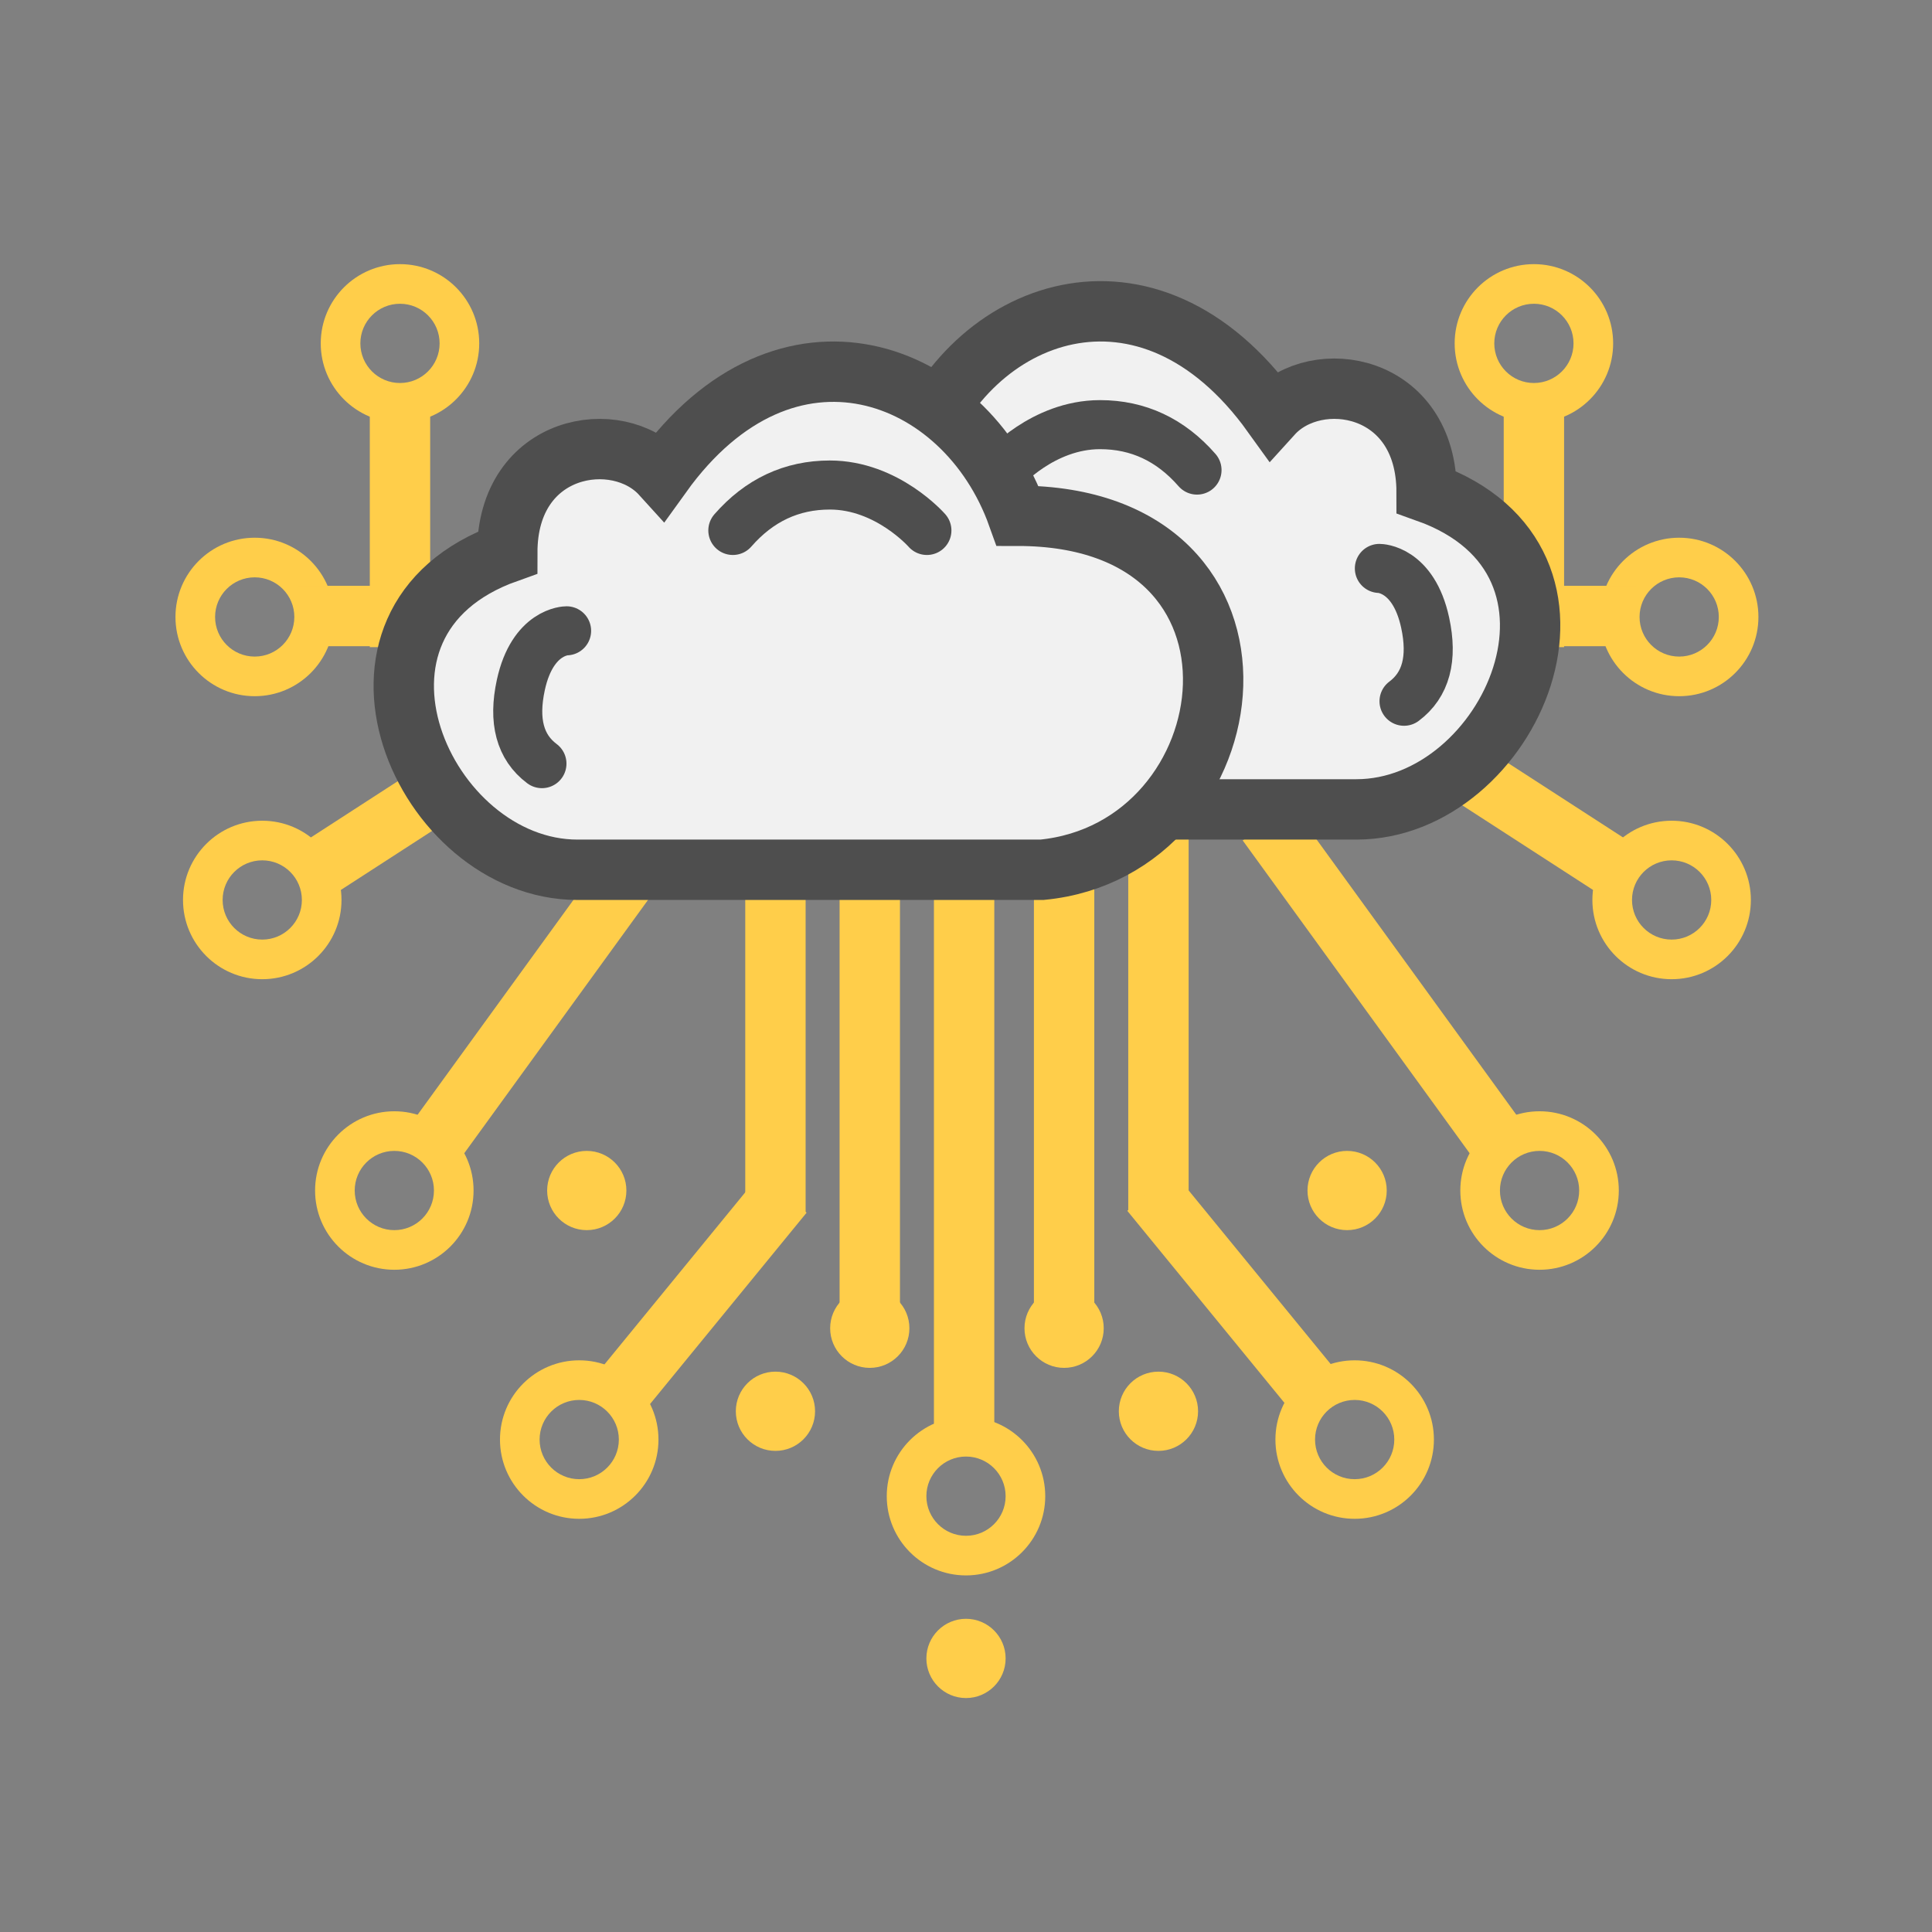 <?xml version="1.0" encoding="UTF-8"?>
<svg width="1024px" height="1024px" viewBox="0 0 1024 1024" version="1.1" xmlns="http://www.w3.org/2000/svg" xmlns:xlink="http://www.w3.org/1999/xlink">
    <rect x="0" y="0" width="1024" height="1024" fill="#808080" stroke="none"/>
    <title>akka-cache-logo-light</title>
    <g id="akka-cache-logo-light" stroke="none" stroke-width="1" fill="none" fill-rule="evenodd">
        <g id="akka-cache" transform="translate(93, 140)">
            <g id="node-collection">
                <g id="nodes-left">
                    <circle id="Oval" fill="#FFCE4A" cx="218" cy="491" r="21"></circle>
                    <circle id="Oval" fill="#FFCE4A" cx="318" cy="608" r="21"></circle>
                    <circle id="Oval" fill="#FFCE4A" cx="368" cy="564" r="21"></circle>
                    <path d="M119,0 C142.196,0 161,18.804 161,42 C161,65.196 142.196,84 119,84 C95.804,84 77,65.196 77,42 C77,18.804 95.804,0 119,0 Z M119,21 C107.402,21 98,30.402 98,42 C98,53.598 107.402,63 119,63 C130.598,63 140,53.598 140,42 C140,30.402 130.598,21 119,21 Z" id="node" fill="#FFCE4A"></path>
                    <path d="M42,145 C65.196,145 84,163.804 84,187 C84,210.196 65.196,229 42,229 C18.804,229 0,210.196 0,187 C0,163.804 18.804,145 42,145 Z M42,166 C30.402,166 21,175.402 21,187 C21,198.598 30.402,208 42,208 C53.598,208 63,198.598 63,187 C63,175.402 53.598,166 42,166 Z" id="node" fill="#FFCE4A"></path>
                    <path d="M46,295 C69.196,295 88,313.804 88,337 C88,360.196 69.196,379 46,379 C22.804,379 4,360.196 4,337 C4,313.804 22.804,295 46,295 Z M46,316 C34.402,316 25,325.402 25,337 C25,348.598 34.402,358 46,358 C57.598,358 67,348.598 67,337 C67,325.402 57.598,316 46,316 Z" id="node" fill="#FFCE4A"></path>
                    <path d="M116,449 C139.196,449 158,467.804 158,491 C158,514.196 139.196,533 116,533 C92.804,533 74,514.196 74,491 C74,467.804 92.804,449 116,449 Z M116,470 C104.402,470 95,479.402 95,491 C95,502.598 104.402,512 116,512 C127.598,512 137,502.598 137,491 C137,479.402 127.598,470 116,470 Z" id="node" fill="#FFCE4A"></path>
                    <path d="M214,581 C237.196,581 256,599.804 256,623 C256,646.196 237.196,665 214,665 C190.804,665 172,646.196 172,623 C172,599.804 190.804,581 214,581 Z M214,602 C202.402,602 193,611.402 193,623 C193,634.598 202.402,644 214,644 C225.598,644 235,634.598 235,623 C235,611.402 225.598,602 214,602 Z" id="node" fill="#FFCE4A"></path>
                    <line x1="80.5" y1="186.5" x2="115.5" y2="186.5" id="Line" stroke="#FFCE4A" stroke-width="32" stroke-linecap="square"></line>
                    <line x1="119" y1="84" x2="119" y2="187" id="Line" stroke="#FFCE4A" stroke-width="32" stroke-linecap="square"></line>
                    <line x1="318" y1="307" x2="318" y2="487" id="Line" stroke="#FFCE4A" stroke-width="32" stroke-linecap="square"></line>
                    <line x1="368" y1="307" x2="368" y2="543" id="Line" stroke="#FFCE4A" stroke-width="32" stroke-linecap="square"></line>
                    <line x1="152" y1="271" x2="84" y2="315" id="Line" stroke="#FFCE4A" stroke-width="32" stroke-linecap="square"></line>
                    <line x1="251" y1="309" x2="140" y2="462" id="Line" stroke="#FFCE4A" stroke-width="32" stroke-linecap="square"></line>
                    <line x1="312" y1="505" x2="239.811" y2="593.231" id="Line" stroke="#FFCE4A" stroke-width="32" stroke-linecap="square"></line>
                </g>
                <g id="nodes-right" transform="translate(644.5, 332.5) scale(-1, 1) translate(-644.5, -332.5) translate(450, 0)">
                    <circle id="Oval" fill="#FFCE4A" cx="218" cy="491" r="21"></circle>
                    <circle id="Oval" fill="#FFCE4A" cx="318" cy="608" r="21"></circle>
                    <circle id="Oval" fill="#FFCE4A" cx="368" cy="564" r="21"></circle>
                    <path d="M119,0 C142.196,0 161,18.804 161,42 C161,65.196 142.196,84 119,84 C95.804,84 77,65.196 77,42 C77,18.804 95.804,0 119,0 Z M119,21 C107.402,21 98,30.402 98,42 C98,53.598 107.402,63 119,63 C130.598,63 140,53.598 140,42 C140,30.402 130.598,21 119,21 Z" id="node" fill="#FFCE4A"></path>
                    <path d="M42,145 C65.196,145 84,163.804 84,187 C84,210.196 65.196,229 42,229 C18.804,229 0,210.196 0,187 C0,163.804 18.804,145 42,145 Z M42,166 C30.402,166 21,175.402 21,187 C21,198.598 30.402,208 42,208 C53.598,208 63,198.598 63,187 C63,175.402 53.598,166 42,166 Z" id="node" fill="#FFCE4A"></path>
                    <path d="M46,295 C69.196,295 88,313.804 88,337 C88,360.196 69.196,379 46,379 C22.804,379 4,360.196 4,337 C4,313.804 22.804,295 46,295 Z M46,316 C34.402,316 25,325.402 25,337 C25,348.598 34.402,358 46,358 C57.598,358 67,348.598 67,337 C67,325.402 57.598,316 46,316 Z" id="node" fill="#FFCE4A"></path>
                    <path d="M116,449 C139.196,449 158,467.804 158,491 C158,514.196 139.196,533 116,533 C92.804,533 74,514.196 74,491 C74,467.804 92.804,449 116,449 Z M116,470 C104.402,470 95,479.402 95,491 C95,502.598 104.402,512 116,512 C127.598,512 137,502.598 137,491 C137,479.402 127.598,470 116,470 Z" id="node" fill="#FFCE4A"></path>
                    <path d="M214,581 C237.196,581 256,599.804 256,623 C256,646.196 237.196,665 214,665 C190.804,665 172,646.196 172,623 C172,599.804 190.804,581 214,581 Z M214,602 C202.402,602 193,611.402 193,623 C193,634.598 202.402,644 214,644 C225.598,644 235,634.598 235,623 C235,611.402 225.598,602 214,602 Z" id="node" fill="#FFCE4A"></path>
                    <line x1="80.5" y1="186.5" x2="115.5" y2="186.5" id="Line" stroke="#FFCE4A" stroke-width="32" stroke-linecap="square"></line>
                    <line x1="119" y1="84" x2="119" y2="187" id="Line" stroke="#FFCE4A" stroke-width="32" stroke-linecap="square"></line>
                    <line x1="318" y1="308" x2="318" y2="486" id="Line" stroke="#FFCE4A" stroke-width="32" stroke-linecap="square"></line>
                    <line x1="368" y1="307" x2="368" y2="543" id="Line" stroke="#FFCE4A" stroke-width="32" stroke-linecap="square"></line>
                    <line x1="152" y1="271" x2="84" y2="315" id="Line" stroke="#FFCE4A" stroke-width="32" stroke-linecap="square"></line>
                    <line x1="251" y1="309" x2="140" y2="462" id="Line" stroke="#FFCE4A" stroke-width="32" stroke-linecap="square"></line>
                    <line x1="312" y1="504" x2="239.811" y2="592.231" id="Line" stroke="#FFCE4A" stroke-width="32" stroke-linecap="square"></line>
                </g>
            </g>
            <g id="nodes-center" transform="translate(377, 307)">
                <circle id="Oval" fill="#FFCE4A" cx="42" cy="432" r="21"></circle>
                <path d="M42,304 C65.196,304 84,322.804 84,346 C84,369.196 65.196,388 42,388 C18.804,388 0,369.196 0,346 C0,322.804 18.804,304 42,304 Z M42,325 C30.402,325 21,334.402 21,346 C21,357.598 30.402,367 42,367 C53.598,367 63,357.598 63,346 C63,334.402 53.598,325 42,325 Z" id="node" fill="#FFCE4A"></path>
                <line x1="41" y1="0" x2="41" y2="298" id="Line" stroke="#FFCE4A" stroke-width="32" stroke-linecap="square"></line>
            </g>
            <g id="cloud-collection" transform="translate(121, 25)" stroke="#4E4E4E">
                <g id="cloud" transform="translate(382.5, 132) scale(-1, 1) translate(-382.5, -132) translate(168, 0)">
                    <path d="M54.863,95.866 C54.863,38.129 113.278,28.865 136.61,54.599 C202.698,-37.397 297.517,-1.497 325.371,76.377 C473.228,76.377 449.46,253.237 338.221,264 C277.485,264 186.545,264 92.109,264 C10.365,264 -47.723,132.358 54.863,95.866 Z" id="Path" stroke-width="32" fill="#F1F1F1"></path>
                    <path d="M66.837,206.677 C55.223,197.994 51.494,184.09 55.651,164.964 C61.886,136.275 79.906,136.275 79.906,136.275" id="Path-2" stroke-width="26" stroke-linecap="round"></path>
                    <path d="M176.557,84.151 C190.578,68.098 207.72,60.072 227.983,60.072 C258.377,60.072 279.409,84.151 279.409,84.151" id="Path-2" stroke-width="26" stroke-linecap="round"></path>
                </g>
                <g id="cloud-copy" transform="translate(0, 32)">
                    <path d="M54.863,95.866 C54.863,38.129 113.278,28.865 136.61,54.599 C202.698,-37.397 297.517,-1.497 325.371,76.377 C473.228,76.377 449.46,253.237 338.221,264 C277.485,264 186.545,264 92.109,264 C10.365,264 -47.723,132.358 54.863,95.866 Z" id="Path" stroke-width="32" fill="#F1F1F1"></path>
                    <path d="M73.24,207.746 C61.626,199.063 57.897,185.158 62.054,166.033 C68.289,137.344 86.309,137.344 86.309,137.344" id="Path-2" stroke-width="26" stroke-linecap="round"></path>
                    <path d="M174.422,84.151 C188.444,68.098 205.586,60.072 225.849,60.072 C256.242,60.072 277.275,84.151 277.275,84.151" id="Path-2" stroke-width="26" stroke-linecap="round"></path>
                </g>
            </g>
        </g>
    </g>
</svg>